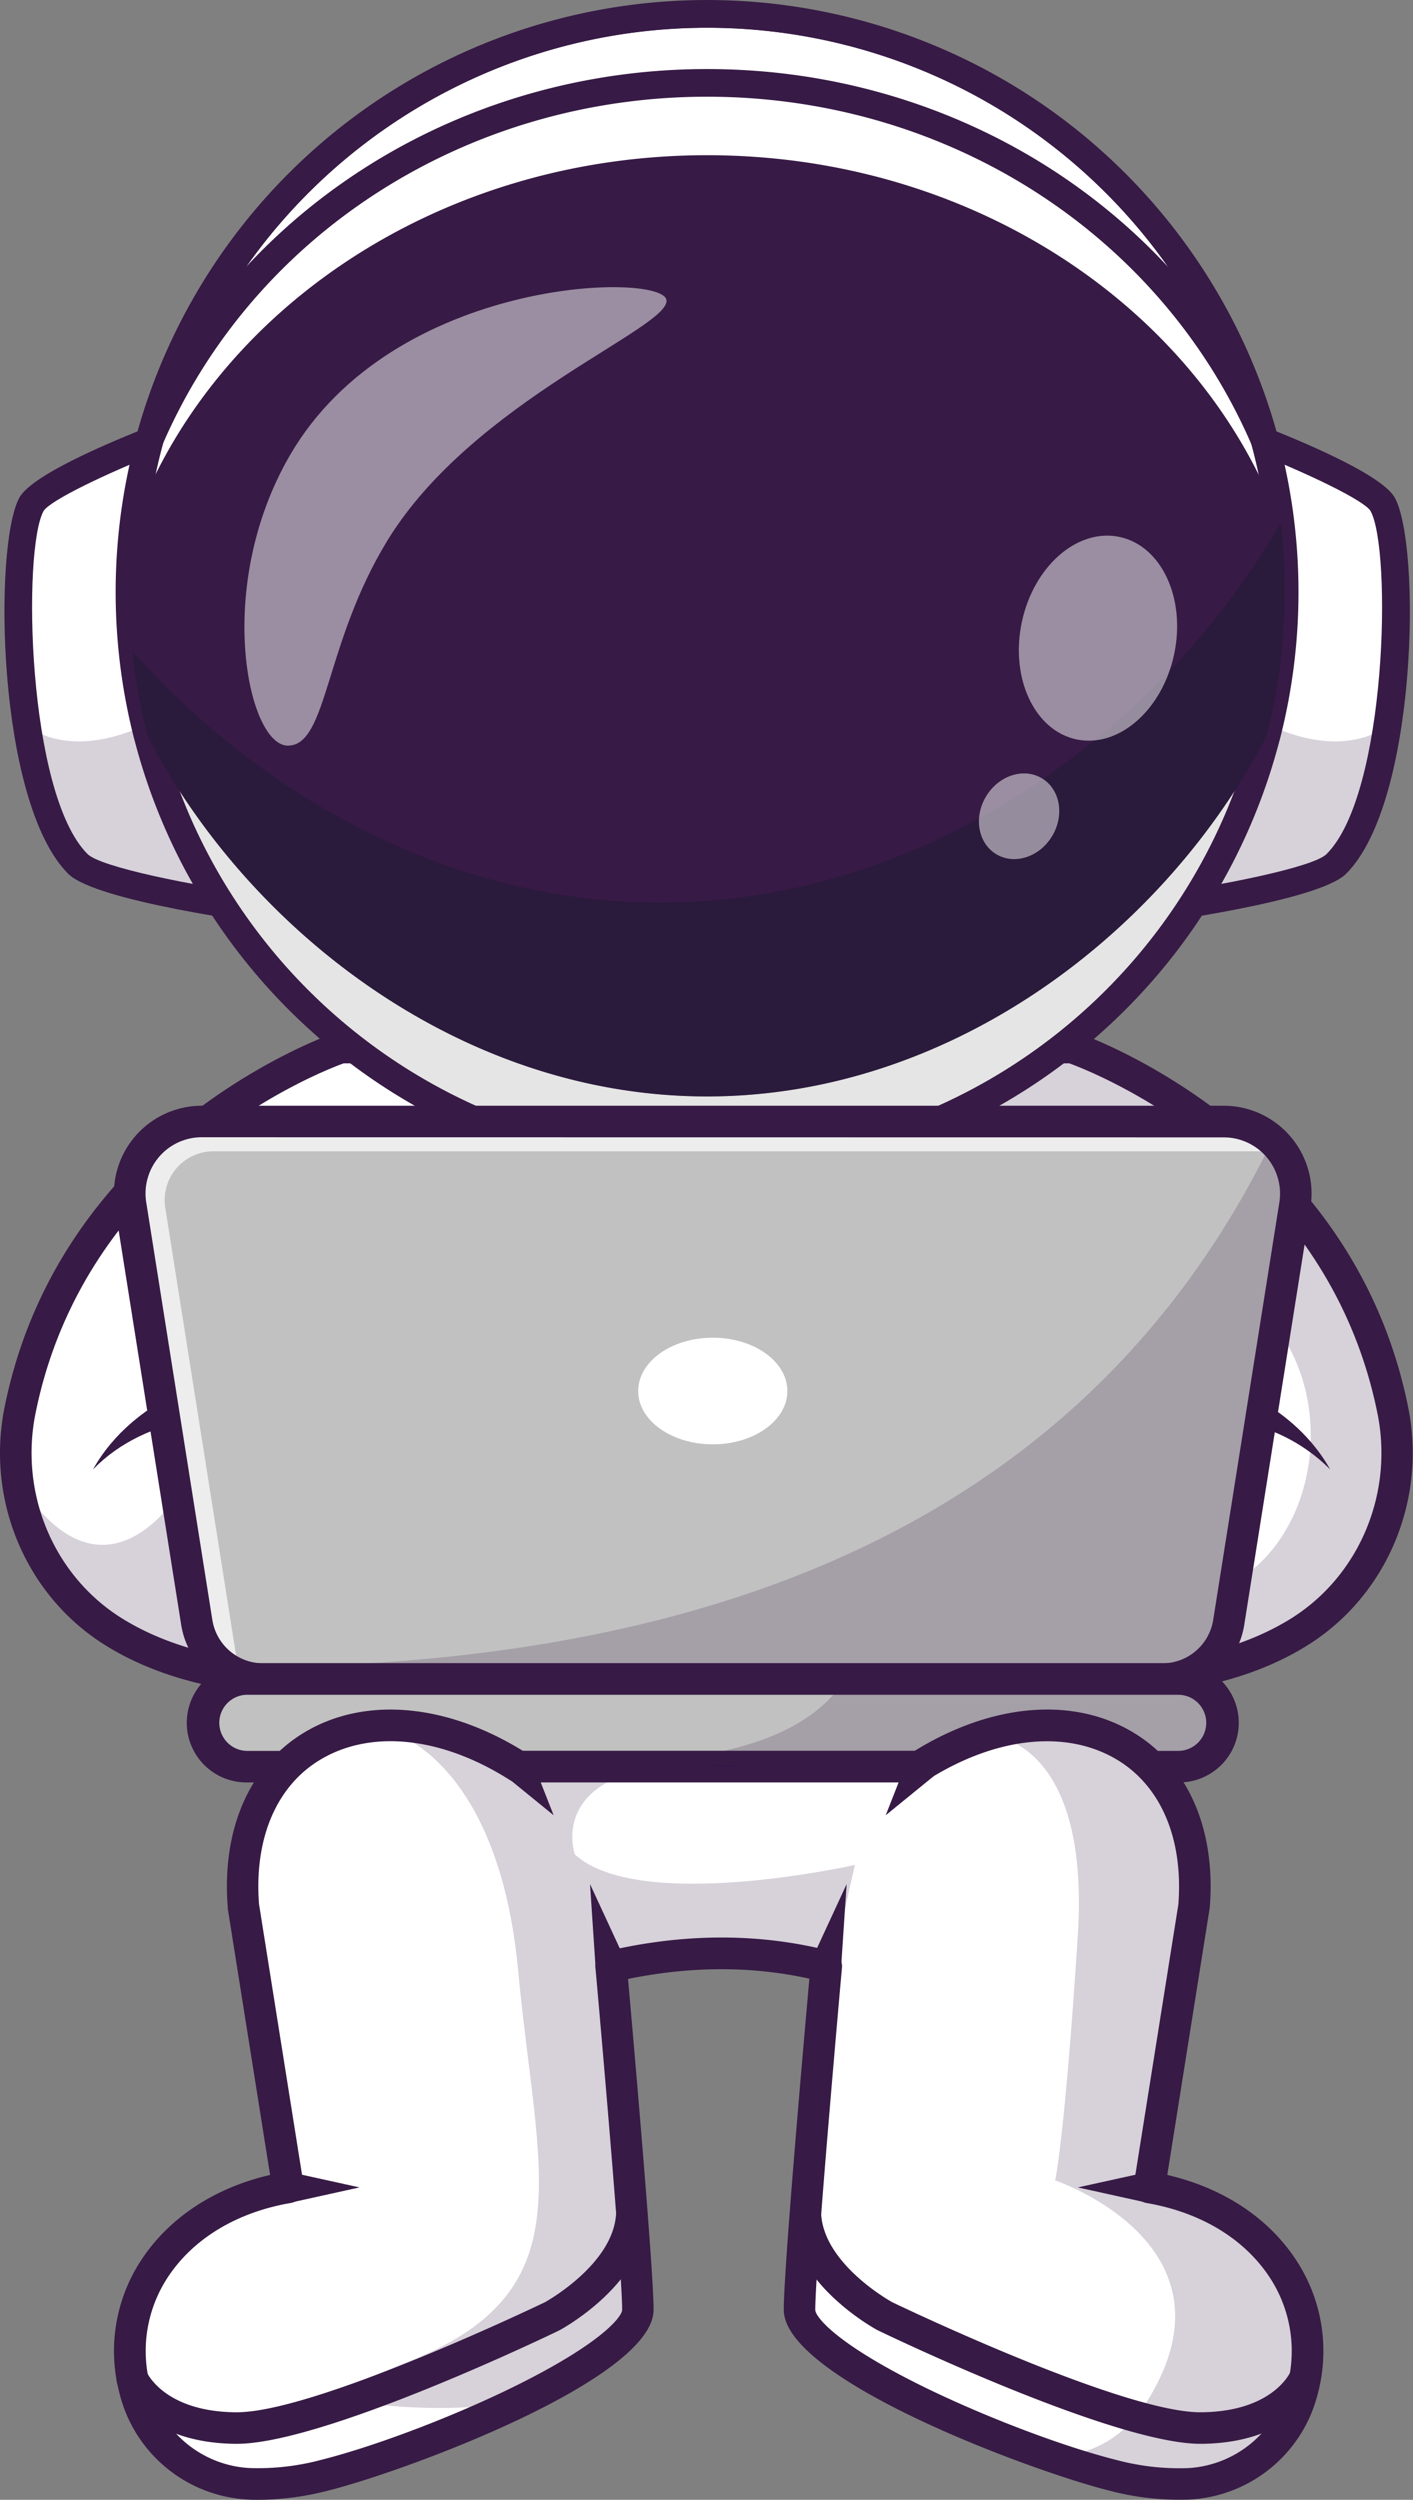 <svg xmlns="http://www.w3.org/2000/svg" viewBox="0 0 417.89 739.28"><rect x="0" y="0" width="417.89" height="739.28" fill="#808080" stroke="none"/><defs><style>.cls-1{fill:#fff;}.cls-2{opacity:0.2;}.cls-3{fill:#371a45;}.cls-4{fill:#d8d8d8;}.cls-5{fill:#e5e5e5;}.cls-6{opacity:0.35;}.cls-7{fill:#111a28;}.cls-8{opacity:0.5;}.cls-9{fill:#c1c1c1;}.cls-10{opacity:0.7;}.cls-11{opacity:0.3;}.cls-12{fill:#000070;}</style></defs><g id="Layer_2" data-name="Layer 2"><g id="Layer_1-2" data-name="Layer 1"><path class="cls-1" d="M383.59,483c-14.53,8.8-35.71,15-66.55,13.49H100.85c-30.84,1.52-52-4.69-66.54-13.49C11.85,469.45.74,442.85,5.92,417.1c16.38-81.43,94.93-107.34,94.93-107.34H317S395.58,335.67,412,417.1C417.14,442.85,406.05,469.45,383.59,483Z"/><g class="cls-2"><path class="cls-3" d="M383.59,483c-14.53,8.8-35.71,15-66.55,13.49h-3.56c6.49-9.94,28-19.85,44.58-25.4,29.56-9.85,38.89-52.89,19.2-78.82s-96.46-60.66-96.46-60.66l31-21.89H317S395.58,335.67,412,417.1C417.14,442.85,406.05,469.45,383.59,483Z"/></g><path class="cls-3" d="M57.1,419.91c-11,1.62-21.78,6.6-29.6,14.65,6-10.72,16-18.81,27.26-23.69,6.79-2.52,9.51,7.94,2.34,9Z"/><path class="cls-3" d="M366.13,410.87c11.23,4.88,21.29,13,27.26,23.69a50.62,50.62,0,0,0-21.77-12.9,47.53,47.53,0,0,0-7.83-1.75,4.73,4.73,0,1,1,2.34-9Z"/><path class="cls-3" d="M326.12,501.43q-4.56,0-9.31-.24a4.67,4.67,0,1,1,.46-9.32c26.24,1.29,47.73-3,63.9-12.82,20.53-12.43,31.06-37,26.22-61-14.84-73.78-83.61-100.83-91.15-103.59H101.65C94.13,317.18,25.34,344.23,10.5,418c-4.84,24.07,5.69,48.6,26.22,61,16.17,9.8,37.67,14.11,63.9,12.82a4.67,4.67,0,0,1,.46,9.32C73,502.58,49.67,497.81,31.88,487,8,472.57-4.27,444.1,1.35,416.18c16.72-83.12,97.23-110.58,98-110.85a4.84,4.84,0,0,1,1.46-.23H317a4.84,4.84,0,0,1,1.46.23c.81.27,81.32,27.73,98,110.85,5.62,27.92-6.65,56.39-30.53,70.86C370.22,496.6,350.11,501.43,326.12,501.43Z"/><path class="cls-1" d="M368.29,128.33s36.85,14,40.63,20.79c7,12.65,5.72,87-13.7,106.34-7.6,7.59-63.47,14.68-63.47,14.68Z"/><g class="cls-2"><path class="cls-3" d="M331.75,270.14s55.87-7.09,63.47-14.68,12.4-23.51,15-40.88c-.62.56-20.35,17.59-59.72-17l-.07-.06Z"/></g><path class="cls-1" d="M86.49,270.14S30.62,263.05,23,255.46,10.62,232,8,214.58H8C3.86,187.45,5,156.83,9.32,149.12,13.11,142.3,50,128.33,50,128.33l17.82,69.16Z"/><g class="cls-2"><path class="cls-3" d="M86.49,270.14S30.62,263.05,23,255.46,10.62,232,8,214.58c.62.56,20.35,17.59,59.71-17l.07-.06Z"/></g><path class="cls-3" d="M326.29,275l39.18-152.07,4.28,1.62c11.49,4.36,38.68,15.29,42.75,22.63,7.79,14,6.8,90.08-14.39,111.22-8.18,8.16-56.28,14.62-65.84,15.84Zm44.82-141.15L337.23,265.28c25.11-3.48,51.27-8.89,55.1-12.71,17.93-17.89,19.3-90.14,13-101.46C403.45,148,386.89,140.06,371.11,133.81Z"/><path class="cls-3" d="M92,275l-6-.76c-9.56-1.22-57.67-7.68-65.84-15.84C-1,237.22-2,161.16,5.75,147.14,9.82,139.8,37,128.87,48.5,124.51l4.27-1.62ZM47.14,133.81C31.36,140.06,14.8,148,12.89,151.12c-6.28,11.31-4.9,83.56,13,101.45,3.84,3.82,30,9.24,55.11,12.71Z"/><polygon class="cls-4" points="208.58 205.9 208.58 206.54 208.17 206.22 208.58 205.9"/><polygon class="cls-4" points="208.17 206.22 207.77 206.54 207.77 205.9 208.17 206.22"/><ellipse class="cls-1" cx="209.11" cy="174.91" rx="170.82" ry="170.81"/><path class="cls-5" d="M379.94,174.91A170.83,170.83,0,1,1,40.78,145.69a170.85,170.85,0,0,0,336.66,0A170.54,170.54,0,0,1,379.94,174.91Z"/><path class="cls-3" d="M209.11,349.08c-96,0-174.18-78.13-174.18-174.17S113.07.74,209.11.74,383.29,78.87,383.29,174.91,305.15,349.08,209.11,349.08Zm0-341.63c-92.34,0-167.47,75.12-167.47,167.46s75.13,167.46,167.47,167.46,167.47-75.12,167.47-167.46S301.45,7.45,209.11,7.45Z"/><path class="cls-3" d="M209.11,349.08c-96,0-174.18-78.13-174.18-174.17S113.07.74,209.11.74,383.29,78.87,383.29,174.91,305.15,349.08,209.11,349.08Zm0-341.63c-92.34,0-167.47,75.12-167.47,167.46s75.13,167.46,167.47,167.46,167.47-75.12,167.47-167.46S301.45,7.45,209.11,7.45Z"/><path class="cls-3" d="M209.11,349.08c-96,0-174.18-78.13-174.18-174.17S113.07.74,209.11.74,383.29,78.87,383.29,174.91,305.15,349.08,209.11,349.08Zm0-341.63c-92.34,0-167.47,75.12-167.47,167.46s75.13,167.46,167.47,167.46,167.47-75.12,167.47-167.46S301.45,7.45,209.11,7.45Z"/><path class="cls-3" d="M209.11,349.81A174.8,174.8,0,0,1,39.83,219.05l-.09-.29a174.91,174.91,0,1,1,338.75,0l-.09.28A174.82,174.82,0,0,1,209.11,349.81Zm-161.42-133a166.78,166.78,0,0,0,322.85,0c0-.11.06-.22.09-.33a166.75,166.75,0,1,0-327.2-60.2,164.39,164.39,0,0,0-1,18.67,166.76,166.76,0,0,0,5.21,41.52C47.63,216.54,47.66,216.66,47.69,216.77Z"/><path class="cls-3" d="M374,134.2a4.1,4.1,0,0,1-3.76-2.47C343.24,69.08,280,28.6,209.11,28.6S75,69.05,48,131.64a4.09,4.09,0,0,1-7.7-2.69,174.95,174.95,0,0,1,337.61.09,4.09,4.09,0,0,1-2.6,4.93A4,4,0,0,1,374,134.2ZM209.11,20.42c53.29,0,102.47,21.91,136.42,58.61A166.76,166.76,0,0,0,72.72,79C106.67,42.31,155.84,20.42,209.11,20.42Z"/><path class="cls-3" d="M379.92,174.91a171.26,171.26,0,0,1-5.4,42.83h0C344.87,275,281.93,324.26,209.1,324.26S73.35,275,43.71,217.75h0a170.35,170.35,0,0,1-5.42-42.83,167.82,167.82,0,0,1,1.08-19.12C62.4,92,129.68,45.9,209.1,45.9S355.83,92.06,378.86,155.84A171.65,171.65,0,0,1,379.92,174.91Z"/><g class="cls-6"><path class="cls-7" d="M379.93,174.92a171.19,171.19,0,0,1-5.4,42.82,0,0,0,0,0,0,0c-29.63,57.25-92.57,106.5-165.4,106.5S73.35,275,43.72,217.76c0,0,0,0,0,0a170.06,170.06,0,0,1-4.52-25.12c38.3,43,94,74.33,156,74.33,79,0,147.78-50.8,183.37-111.94.11.28.22.55.32.83A171.7,171.7,0,0,1,379.93,174.92Z"/></g><g class="cls-8"><path class="cls-1" d="M85.13,220.51c-11.82,0-22-46.92.63-85.9,30.61-52.7,109.46-54.16,111.32-46S140,118.3,114.56,159.88C95.81,190.56,96.94,220.51,85.13,220.51Z"/></g><g class="cls-8"><ellipse class="cls-1" cx="324.74" cy="188.73" rx="30.61" ry="23.02" transform="translate(72.36 466.91) rotate(-77.95)"/></g><g class="cls-8"><ellipse class="cls-1" cx="301.4" cy="241.41" rx="13.1" ry="11.4" transform="translate(-60.98 374.84) rotate(-58.91)"/></g><path class="cls-9" d="M383,356.3,363.42,479.68a20,20,0,0,1-19.73,16.85H77.91A20,20,0,0,1,66.58,493h0a19.93,19.93,0,0,1-8.4-13.32L38.63,356.3a21.31,21.31,0,0,1,21-24.65H361.92A21.33,21.33,0,0,1,383,356.3Z"/><g class="cls-10"><path class="cls-1" d="M70.57,494.27a5.93,5.93,0,0,0,.2,1,20,20,0,0,1-12.59-15.54L38.63,356.3a21.31,21.31,0,0,1,21-24.65H361.92a21.17,21.17,0,0,1,17.25,8.82h-316a14.46,14.46,0,0,0-14.29,16.72Z"/></g><path class="cls-3" d="M343.69,501.2H77.91a24.53,24.53,0,0,1-24.34-20.79L34,357a26,26,0,0,1,25.66-30H361.92a26,26,0,0,1,25.66,30L368,480.41l-4.61-.73,4.61.73A24.53,24.53,0,0,1,343.69,501.2Zm-284-164.88a16.63,16.63,0,0,0-16.44,19.25L62.79,479a15.23,15.23,0,0,0,15.12,12.9H343.69A15.23,15.23,0,0,0,358.81,479l19.55-123.39a16.63,16.63,0,0,0-16.44-19.25Z"/><ellipse class="cls-1" cx="210.8" cy="411.37" rx="22.06" ry="15.77"/><g class="cls-2"><path class="cls-3" d="M383,356.3,363.42,479.68a20,20,0,0,1-19.73,16.85H77.91A20,20,0,0,1,66.58,493h0C217,494,321.91,445.63,374.69,340.47l4.78.42A21.09,21.09,0,0,1,383,356.3Z"/></g><path class="cls-9" d="M361.69,509.5a13,13,0,0,1-13,13H72.87a13,13,0,0,1,0-25.93H348.73A13,13,0,0,1,361.69,509.5Z"/><g class="cls-2"><path class="cls-3" d="M361.69,509.5a13,13,0,0,1-13,13H147.16c5-2.31,11.75-3.3,20.6-2.6,62.45,4.9,78.86-17.59,82-23.33h99A13,13,0,0,1,361.69,509.5Z"/></g><path class="cls-3" d="M348.73,527.12H72.87a17.63,17.63,0,0,1,0-35.26H348.73a17.63,17.63,0,0,1,0,35.26ZM72.87,501.2a8.3,8.3,0,0,0,0,16.59H348.73a8.3,8.3,0,0,0,0-16.59Z"/><path class="cls-1" d="M385.21,706.72a36.71,36.71,0,0,1-33.65,27.82,76.28,76.28,0,0,1-22.27-2.48c-5.49-1.39-11.76-3.29-18.41-5.57-22.41-7.69-49-19.7-63.56-30.27l0,0c-6.69-4.87-10.83-9.43-10.81-13.13,0-10.35,4.49-62.55,6.69-87.79a.18.18,0,0,0,0,0c.72-8.29,1.2-13.66,1.2-13.66-20.69-5.3-41.92-5-63.64,0,0,0,7.86,87.75,7.9,101.5,0,7.46-16.86,18.48-37.58,28.39-18.43,8.8-39.91,16.76-55.24,20.61a76.28,76.28,0,0,1-22.27,2.48,36.71,36.71,0,0,1-33.65-27.82c-7.22-27.89,12.17-54.15,45.3-59.83L72,563.68c-3.69-46.64,36-67.2,77.37-43.56l.58.31c1.1.64,2.22,1.31,3.32,2H271.86A82.29,82.29,0,0,1,291.92,513h0c34.93-10.67,64.37,10.17,61.18,50.65l-13.22,83.21C373,652.57,392.43,678.83,385.21,706.72Z"/><path class="cls-3" d="M76.55,739.28c-1.09,0-2.18,0-3.25-.08a41.35,41.35,0,0,1-37.93-31.31,48.89,48.89,0,0,1,6.22-39.23c8.2-12.67,21.68-21.6,38.29-25.46L67.36,564.41c0-.12,0-.24,0-.37-1.82-23.1,6.43-41.95,22.65-51.7,17.76-10.67,41.84-8.62,64.63,5.45H270.51c22.79-14.07,46.87-16.13,64.63-5.45,16.22,9.75,24.47,28.6,22.65,51.7,0,.13,0,.25-.05.37L345.22,643.2c16.61,3.86,30.1,12.79,38.29,25.46a48.89,48.89,0,0,1,6.22,39.23A41.35,41.35,0,0,1,351.8,739.2a80.94,80.94,0,0,1-23.65-2.62c-23.25-5.83-96.42-33-96.35-53.54,0-12.25,6-80.31,7.57-97.88-17-3.76-35-3.73-53.63.08,1.57,17.69,7.52,85.57,7.56,97.8.06,20.51-73.1,47.71-96.35,53.54A84.29,84.29,0,0,1,76.55,739.28Zm.06-176.15,13.19,83A4.66,4.66,0,0,1,86,651.49c-16.08,2.76-29.06,10.66-36.55,22.24a39.65,39.65,0,0,0-5,31.82,32,32,0,0,0,29.35,24.33,72.09,72.09,0,0,0,20.92-2.35c16.22-4.07,39.41-12.88,57.7-21.92C178.31,692.79,184,685,184,683.07c-.05-13.39-7.81-100.21-7.89-101.09a4.66,4.66,0,0,1,3.59-5c22.89-5.33,45.05-5.32,65.86,0A4.66,4.66,0,0,1,249,582c-.08.88-7.85,87.7-7.89,101.09,0,1.92,5.66,9.72,31.59,22.54,18.29,9,41.48,17.85,57.7,21.92a72.09,72.09,0,0,0,20.92,2.35,32,32,0,0,0,29.35-24.33,39.65,39.65,0,0,0-5-31.82c-7.49-11.58-20.47-19.48-36.55-22.24a4.66,4.66,0,0,1-3.82-5.33l13.2-83c1.48-19.37-5.14-35-18.17-42.79-15-9-35.89-6.73-56,6a4.64,4.64,0,0,1-2.5.73H153.24a4.64,4.64,0,0,1-2.5-.73c-20.08-12.78-41-15-56-6C81.74,528.17,75.12,543.76,76.61,563.13Z"/><path class="cls-3" d="M70,722.72h-.24c-27.48-.22-34.67-16.93-35-17.64a4.67,4.67,0,0,1,8.61-3.6c.27.6,5.59,11.75,26.43,11.91h.19c23.07,0,88.08-31.06,91.16-32.54,1.31-.73,19.69-11.26,21-25.5a4.66,4.66,0,1,1,9.29.85c-1.79,19.71-24.95,32.38-25.93,32.91l-.18.09C162.54,690.58,95.7,722.72,70,722.72Z"/><path class="cls-3" d="M85.19,642.23l21.13,4.66-21.13,4.67c-7.68,1.14-7.68-10.47,0-9.33Z"/><path class="cls-3" d="M355.07,722.72c-25.66,0-92.51-32.14-95.35-33.52l-.19-.09c-1-.53-24.14-13.2-25.93-32.91a4.67,4.67,0,0,1,9.3-.85c1.29,14.23,19.63,24.75,21,25.5C267,682.34,332,713.39,355,713.39h.2c20.95-.17,26.21-11.44,26.43-11.92a4.66,4.66,0,0,1,8.6,3.61c-.29.71-7.48,17.42-35,17.64Z"/><path class="cls-3" d="M339.91,651.56l-21.13-4.67,21.13-4.66c7.68-1.14,7.68,10.47,0,9.33Z"/><polygon class="cls-3" points="157.01 519.71 163.74 536.84 149.47 525.21 157.01 519.71 157.01 519.71"/><polygon class="cls-3" points="276.21 525.21 261.94 536.84 268.67 519.71 276.21 525.21 276.21 525.21"/><path class="cls-3" d="M176.2,582.72l-1.7-25.53,10.75,23.22c2.71,7-8.09,9.71-9.05,2.31Z"/><path class="cls-3" d="M239.65,580.41l10.74-23.22-1.7,25.53c-.95,7.4-11.75,4.65-9-2.31Z"/><g class="cls-11"><path class="cls-12" d="M220.52,522.46,209,522.13Q214.27,522.06,220.52,522.46Z"/></g><g class="cls-2"><path class="cls-3" d="M243.17,594.34c.72-8.29,1.2-13.66,1.2-13.66-20.69-5.3-41.92-5-63.64,0,0,0,7.86,87.74,7.9,101.5,0,7.46-16.86,18.47-37.58,28.38-27.39,4.36-55.3-1.82-55.3-1.82l23.79-9.84c53.93-20.74,39.41-55,33.7-116.15s-36.29-70-36.29-70c14.33-2.77,29.33,4.81,32.39,6.49l.58.31,59.08,1.7c-2.8,0-5.42.14-7.84.32C161.57,524.7,170,548.4,170,548.4c19.05,17.5,82.83,3.12,82.83,3.12Z"/></g><g class="cls-2"><path class="cls-3" d="M385.21,706.72a36.71,36.71,0,0,1-33.65,27.82,76.28,76.28,0,0,1-22.27-2.48c-5.49-1.39-11.76-3.29-18.41-5.57,11.11-.19,21.49-4.86,29-17.38,27.49-45.62-27.81-64.29-27.81-64.29s2.92-13.48,6.69-72.59c3.67-58-25.73-59.17-26.84-59.2,34.93-10.67,64.37,10.17,61.18,50.65l-13.22,83.21C373,652.57,392.43,678.83,385.21,706.72Z"/></g><g class="cls-2"><path class="cls-3" d="M52.91,441.57S30.31,478.9,4.67,436.9c0,0,2.79,36.89,31.34,47.15s25.08,3.26,25.08,3.26L55.93,460"/></g></g></g></svg>